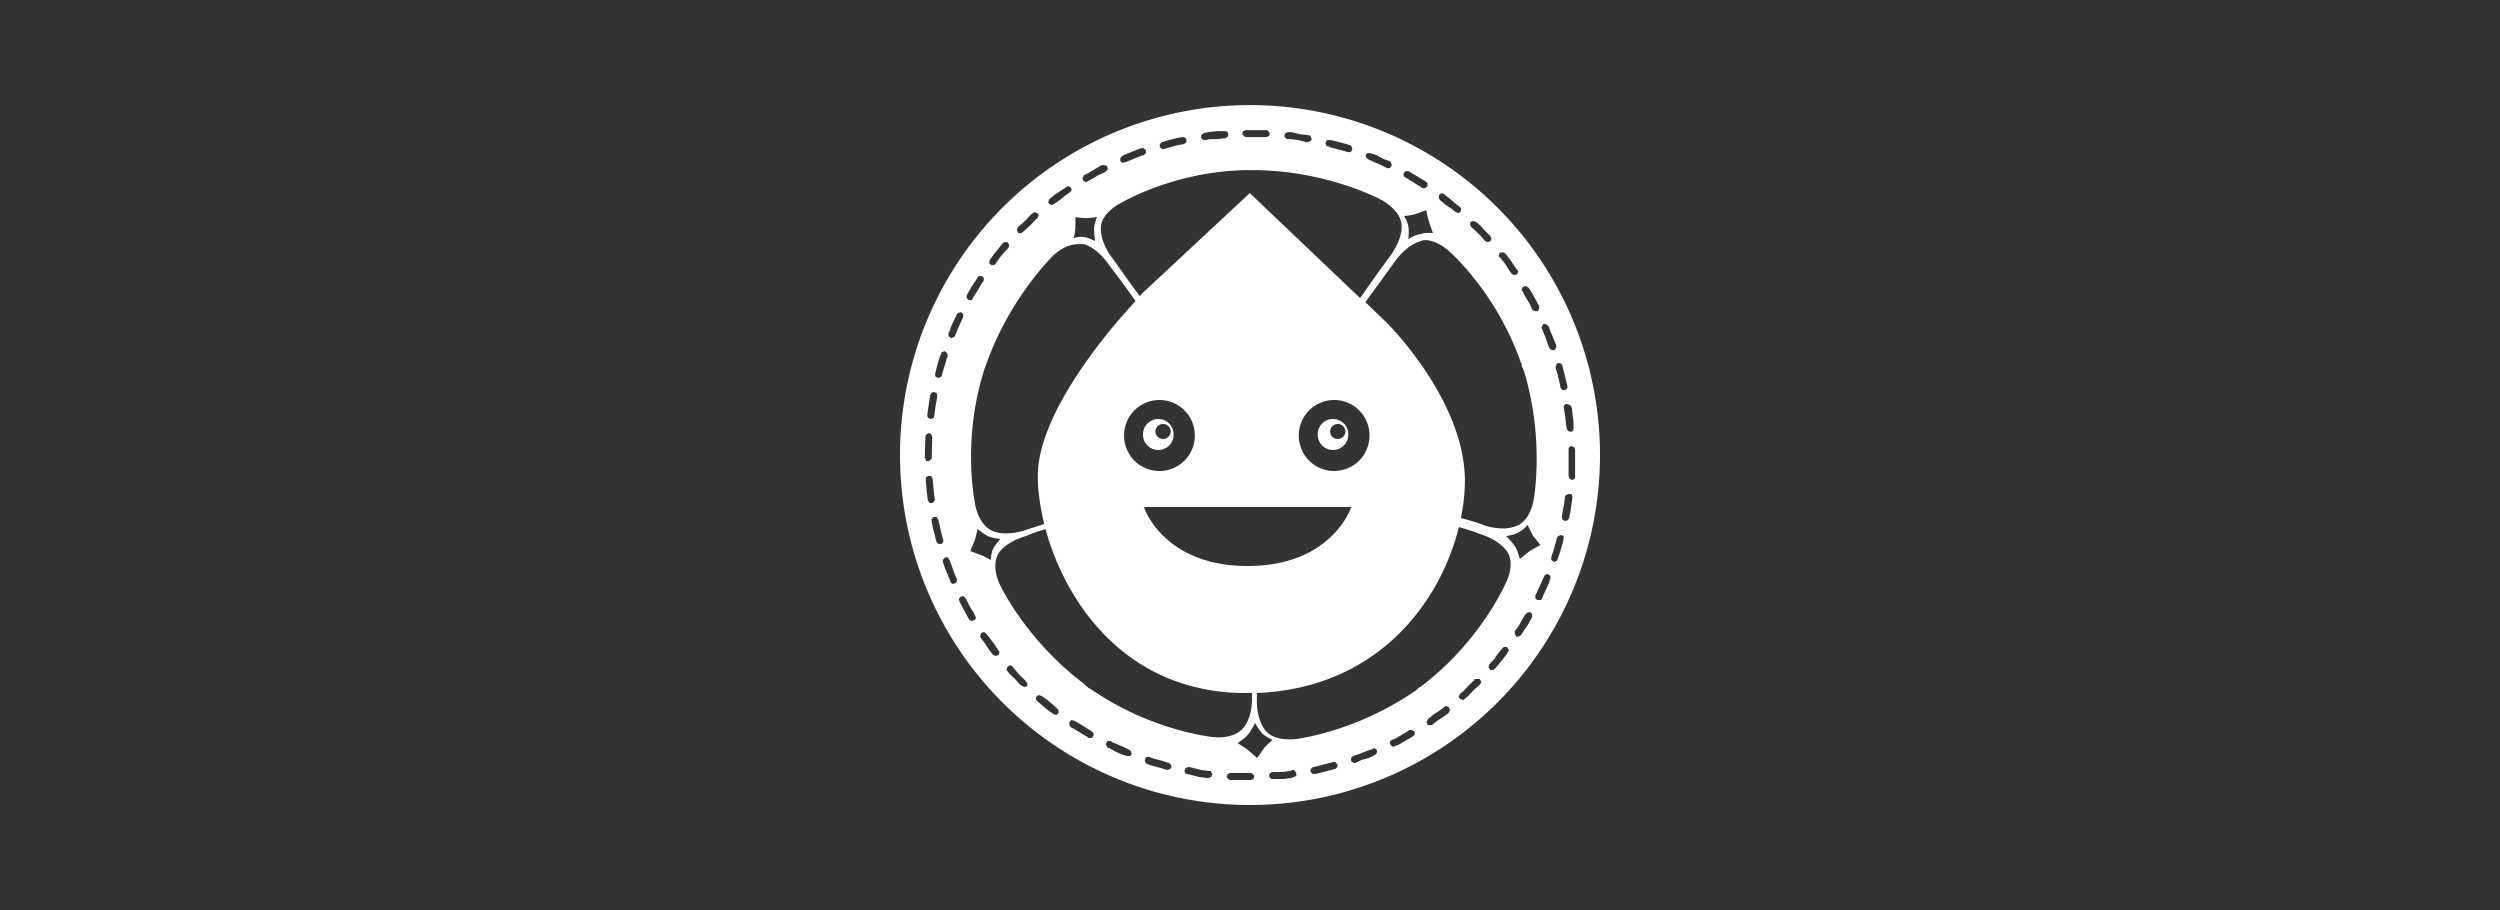<?xml version="1.0" encoding="UTF-8" standalone="no"?>
<!-- Created with Inkscape (http://www.inkscape.org/) -->

<svg xmlns:dc="http://purl.org/dc/elements/1.1/" xmlns:cc="http://creativecommons.org/ns#" xmlns:rdf="http://www.w3.org/1999/02/22-rdf-syntax-ns#" xmlns:svg="http://www.w3.org/2000/svg" xmlns="http://www.w3.org/2000/svg" xmlns:sodipodi="http://sodipodi.sourceforge.net/DTD/sodipodi-0.dtd" xmlns:inkscape="http://www.inkscape.org/namespaces/inkscape" width="250" height="91" viewBox="0 0 250 91" id="svg2" version="1.1" inkscape:version="0.91 r13725" sodipodi:docname="drupalyorkshire.svg">
  <rect x="0" y="0" width="250" height="91" fill="#333333" stroke="none"/>
  <defs id="defs4" />
  <sodipodi:namedview id="base" pagecolor="#ffffff" bordercolor="#666666" borderopacity="1.0" inkscape:pageopacity="0.0" inkscape:pageshadow="2" inkscape:zoom="0.98995" inkscape:cx="288.8" inkscape:cy="15.597" inkscape:document-units="px" inkscape:current-layer="layer1" showgrid="false" inkscape:window-width="1280" inkscape:window-height="752" inkscape:window-x="0" inkscape:window-y="0" inkscape:window-maximized="1" units="px" showguides="false" />
  <g inkscape:label="Layer 1" inkscape:groupmode="layer" id="layer1" transform="translate(0,-961.4)">
    <rect style="opacity:0.001;fill:#d02626;fill-opacity:1;stroke:none;stroke-width:2.5;stroke-linecap:round;stroke-linejoin:round;stroke-miterlimit:4;stroke-dasharray:none;stroke-dashoffset:0;stroke-opacity:1" id="rect4298" width="250" height="91" x="0" y="961.4" />
    <path style="fill:#ffffff;fill-opacity:1;fill-rule:evenodd;stroke:none;stroke-width:1px;stroke-linecap:butt;stroke-linejoin:miter;stroke-opacity:1" d="m 125,971.91 a 34.998,34.998 0 0 0 -35,34.99 34.998,34.998 0 0 0 35,35 34.998,34.998 0 0 0 35,-35 34.998,34.998 0 0 0 -35,-34.99 z m -0.43,2.5 0.44,0 0.83,0 0.82,0 0,0 0.16,0.1 0.17,0.2 -0.1,0.3 -0.28,0.1 0,0 -0.81,0 -0.82,0 -0.41,0 -0.16,-0.1 -0.19,-0.2 0.1,-0.3 0.27,-0.1 z m -2.12,0.1 0.17,0 0.2,0.2 0,0.3 -0.26,0.2 -0.76,0.1 -0.8,0 -0.5,0.1 -0.16,0 -0.22,-0.2 0,-0.3 0.25,-0.2 0.51,-0.1 0.81,-0.1 0.78,0 z m 6.37,0.1 0.33,0 0.8,0.2 0.8,0.1 0.15,0 0.15,0.1 0.13,0.3 -0.12,0.2 -0.3,0.1 -0.14,0 -0.78,-0.2 -0.79,-0.1 -0.32,0 -0.16,-0.1 -0.15,-0.2 0.1,-0.3 0.3,-0.1 z m -10.58,0.5 0.17,0 0.23,0.2 0,0.3 -0.24,0.2 -0.59,0.1 -0.76,0.2 -0.67,0.2 -0.16,0 -0.24,-0.2 0,-0.3 0.23,-0.2 0.67,-0.2 0.78,-0.2 0.58,-0.1 z m 14.74,0.3 0.15,0 0.77,0.2 0.76,0.2 0.34,0.1 0.14,0.1 0.1,0.3 -0.15,0.3 -0.3,0 -0.34,-0.1 -0.75,-0.2 -0.75,-0.2 -0.14,-0.1 -0.15,0 -0.12,-0.3 0.14,-0.3 0.3,0 z m -18.64,0.8 0.25,0.2 0,0.3 -0.21,0.2 -0.35,0.1 -0.72,0.3 -0.71,0.3 -0.14,0 -0.16,0.1 -0.27,-0.2 0,-0.3 0.2,-0.2 0.15,-0.1 0.72,-0.3 0.74,-0.3 0.35,-0.1 0.17,0 z m 22.69,0.5 0.63,0.2 0.72,0.4 0.57,0.2 0.13,0.1 0.1,0.3 -0.19,0.3 -0.3,0 -0.57,-0.3 -0.71,-0.3 -0.62,-0.3 -0.14,-0.1 -0.1,-0.3 0.18,-0.2 0.31,0 z m -26.6,1.2 0.27,0.1 0.1,0.3 -0.19,0.2 -0.1,0.1 -0.67,0.3 -0.67,0.4 -0.38,0.2 -0.16,0.1 -0.28,-0.1 -0.1,-0.3 0.17,-0.3 0.4,-0.2 0.67,-0.4 0.69,-0.4 0.1,0 0.16,0 z m 14.29,0.5 0,0 0.28,0 0.16,0 0.14,0 0.26,0 c 7.34,0.1 12.62,3 12.62,3 0,0 1.89,1 1.98,2.5 0.1,1.5 -1.15,3.1 -1.15,3.1 -1.04,1.4 -2.02,2.8 -3,4.2 l -11.03,-10.5 -10.84,10.1 c 0,0 -0.12,0.2 -0.16,0.2 -0.91,-1.2 -1.82,-2.5 -2.74,-3.8 0,0 -1.24,-1.5 -1.15,-3.1 0.1,-1.5 1.98,-2.4 1.98,-2.4 0,0 5.32,-3.2 12.64,-3.3 z m 15.82,0.1 0.3,0 0.34,0.2 0.67,0.4 0.66,0.4 0.13,0.1 0.11,0.1 0,0.3 -0.22,0.2 -0.3,0 -0.12,-0.1 -0.65,-0.4 -0.65,-0.4 -0.33,-0.2 -0.12,-0.1 0,-0.3 0.2,-0.2 z m -33.77,1.5 0.29,0.1 0.11,0.3 -0.15,0.2 -0.43,0.3 -0.62,0.5 -0.6,0.4 -0.14,0.1 -0.3,-0.1 -0.12,-0.2 0.13,-0.3 0.61,-0.5 0.63,-0.4 0.44,-0.3 0.15,-0.1 z m 37.34,0.7 0.3,0.1 0,0 0.61,0.5 0.6,0.5 0.38,0.3 0.1,0.1 0,0.3 -0.24,0.2 -0.29,-0.1 -0.37,-0.3 -0.6,-0.4 -0.6,-0.5 0,0 -0.1,-0.2 0,-0.3 0.23,-0.2 z m -1.49,1.7 c 0,0 0.15,0.8 0.27,1.1 0.11,0.4 0.41,1.2 0.41,1.2 0,0 -0.76,-0.1 -1.21,0.1 -0.46,0 -1.26,0.5 -1.26,0.5 0,0 0.1,-0.9 0,-1.3 -0.1,-0.5 -0.42,-1 -0.42,-1 0,0 0.8,-0.1 1.13,-0.2 l 1.08,-0.4 z m -39.19,0.2 0.3,0.1 0.14,0.2 -0.12,0.3 -0.14,0.1 -0.56,0.6 -0.54,0.5 -0.24,0.2 -0.13,0.1 -0.3,0 -0.16,-0.3 0.1,-0.3 0.25,-0.2 0.55,-0.5 0.56,-0.6 0.15,-0.1 0.15,-0.1 z m 4.1,0.5 c 0,0 0.71,0.1 1.04,0.1 0.33,0 1.12,-0.1 1.12,-0.1 0,0 -0.25,0.7 -0.29,1.1 0,0.4 0.1,1.3 0.1,1.3 0,0 -0.71,-0.4 -1.12,-0.4 -0.42,-0.1 -1,0.1 -1,0.1 0,0 0.16,-0.7 0.16,-1.1 l 0,-1 z m 39.82,0.4 0.29,0.1 0.35,0.3 0.54,0.6 0.52,0.5 0,0.1 0.1,0.1 -0.1,0.3 -0.26,0.1 -0.28,-0.1 0,0 -0.51,-0.6 -0.53,-0.5 -0.35,-0.3 -0.1,-0.2 0,-0.3 0.26,-0.1 z m -4.73,1.9 c 1.29,0.1 2.39,1.2 2.39,1.2 0,0 4.66,4.1 7.06,11 0.1,0.1 0.1,0.2 0.1,0.2 l 0,0.1 0,0.1 0.1,0.2 c 0.1,0.1 0,0.2 0.1,0.2 2.14,6.99 0.99,12.99 0.99,12.99 0,0 -0.31,2.1 -1.74,2.6 -1.44,0.6 -3.27,-0.1 -3.27,-0.1 -0.77,-0.3 -1.52,-0.5 -2.26,-0.7 0.27,-1.3 0.4,-2.6 0.4,-3.7 0,-8.1 -7.78,-15.79 -7.78,-15.79 l -2.17,-2.1 c 0.97,-1.3 1.96,-2.7 2.98,-4.1 0,0 1.07,-1.6 2.58,-2 0.19,-0.1 0.38,-0.1 0.56,-0.1 z m -42.17,0.2 0.3,0 0.18,0.3 -0.1,0.3 -0.4,0.4 -0.481,0.6 -0.418,0.6 -0.126,0.1 -0.301,0 -0.191,-0.2 0.06,-0.3 0.422,-0.6 0.486,-0.6 0.409,-0.5 0.14,-0.1 z m 7.34,0.2 c 0.18,0 0.37,0 0.56,0 1.48,0.4 2.56,2.1 2.56,2.1 0.93,1.2 1.8,2.4 2.65,3.6 -2.17,2.3 -9.78,10.99 -9.78,17.49 0,1.4 0.21,3 0.64,4.8 -0.62,0.2 -1.24,0.4 -1.87,0.6 0,0 -1.84,0.7 -3.276,0.1 -1.435,-0.6 -1.745,-2.6 -1.745,-2.6 0,0 -1.341,-6.1 0.765,-13.09 0.03,-0.1 0.05,-0.2 0.08,-0.3 l 0,0 0.05,-0.1 0.05,-0.2 c 0.03,0 0.05,-0.1 0.08,-0.2 2.406,-6.9 6.816,-11.1 6.816,-11.1 0,0 1.13,-1.1 2.42,-1.1 z m 42.42,0.8 0.27,0.1 0.1,0.1 0.47,0.6 0.46,0.7 0.22,0.3 0.1,0.1 -0.1,0.3 -0.28,0.1 -0.26,-0.1 -0.22,-0.3 -0.44,-0.7 -0.47,-0.6 -0.1,-0.1 -0.1,-0.1 0.1,-0.3 0.28,-0.1 z m -52.018,2.4 0.205,0.2 -0.04,0.3 -0.163,0.2 -0.404,0.7 -0.385,0.6 -0.114,0.2 -0.112,0.2 -0.299,0 -0.221,-0.2 0.02,-0.3 0.119,-0.2 0.394,-0.7 0.411,-0.6 0.165,-0.3 0.122,-0.1 0.301,0 z m 54.458,1 0.25,0.2 0.31,0.5 0.38,0.7 0.33,0.6 0,0.2 -0.12,0.3 -0.3,0 -0.24,-0.1 -0.33,-0.7 -0.37,-0.6 -0.31,-0.6 -0.1,-0.1 0.12,-0.3 0.29,-0.1 z m -56.563,2.6 0.236,0.2 0,0.3 -0.327,0.7 -0.308,0.7 -0.203,0.5 -0.09,0.1 -0.29,0.1 -0.245,-0.2 -0.02,-0.3 0.205,-0.4 0,-0.1 0.315,-0.7 0,0 0.327,-0.7 0.103,-0.1 0.305,-0.1 z m 58.513,1.2 0.23,0.2 0.12,0.2 0,0.1 0.3,0.7 0.28,0.7 0.1,0.2 0,0.2 -0.17,0.3 -0.3,0 -0.21,-0.2 -0.1,-0.2 -0.27,-0.8 -0.29,-0.7 -0.12,-0.3 0,-0.1 0.14,-0.3 0.29,0 z m -60.132,2.7 0.257,0.2 0.04,0.3 -0.152,0.4 0,0.1 -0.221,0.7 0,0 -0.203,0.7 -0.08,0.18 -0.275,0.1 -0.269,-0.1 -0.06,-0.28 0.207,-0.8 0,0 0.227,-0.8 0,0 0.156,-0.4 0.09,-0.2 0.285,-0.1 z m 61.302,1.2 0.27,0 0.2,0.2 0,0.1 0,0 0.21,0.8 0.19,0.78 0.1,0.4 0,0.21 -0.2,0.2 -0.3,0 -0.18,-0.2 -0.1,-0.51 -0.18,-0.78 -0.21,-0.7 0,0 0,-0.2 0.18,-0.3 z m -62.387,2.89 0.275,0.1 0.08,0.3 -0.05,0.3 -0.13,0.7 -0.11,0.8 -0.02,0.2 -0.06,0.2 -0.257,0.1 -0.285,-0.1 -0.1,-0.2 0.02,-0.2 0,-0.1 0.112,-0.7 0.13,-0.9 0.06,-0.2 0.07,-0.2 0.273,-0.1 z m 22.567,0.8 a 3.535,3.535 0 0 1 3.53,3.6 3.535,3.535 0 0 1 -3.53,3.5 3.535,3.535 0 0 1 -3.54,-3.5 3.535,3.535 0 0 1 3.54,-3.6 z m 17.47,0 a 3.535,3.535 0 0 1 3.53,3.6 3.535,3.535 0 0 1 -3.53,3.5 3.535,3.535 0 0 1 -3.54,-3.5 3.535,3.535 0 0 1 3.54,-3.6 z m 23.27,0.4 0.3,0.1 0.16,0.2 0.1,0.6 0,0.1 0.1,0.8 0,0 0,0.6 0,0.2 -0.22,0.2 -0.3,-0.1 -0.15,-0.2 -0.1,-0.6 0,-0.1 -0.1,-0.8 -0.1,-0.6 0,-0.2 0.2,-0.2 z m -40.86,1.5 a 1.532,1.532 0 0 0 -1.53,1.6 1.532,1.532 0 0 0 1.53,1.5 1.532,1.532 0 0 0 1.53,-1.5 1.532,1.532 0 0 0 -1.53,-1.6 z m 17.47,0 a 1.532,1.532 0 0 0 -1.53,1.6 1.532,1.532 0 0 0 1.53,1.5 1.532,1.532 0 0 0 1.53,-1.5 1.532,1.532 0 0 0 -1.53,-1.6 z m -16.99,0.5 a 0.766,0.766 0 0 1 0.76,0.8 0.766,0.766 0 0 1 -0.76,0.7 0.766,0.766 0 0 1 -0.77,-0.7 0.766,0.766 0 0 1 0.77,-0.8 z m 17.46,0 a 0.766,0.766 0 0 1 0.77,0.8 0.766,0.766 0 0 1 -0.77,0.7 0.766,0.766 0 0 1 -0.76,-0.7 0.766,0.766 0 0 1 0.76,-0.8 z m -40.94,0.9 0.287,0.1 0.112,0.3 0,0.2 -0.03,0.8 -0.02,0.8 0,0.3 -0.03,0.1 -0.238,0.2 -0.294,0 -0.13,-0.3 0,-0.3 0.02,-0.8 0.03,-0.9 0,-0.1 0.05,-0.2 0.252,-0.2 z m 64.25,1.3 0.3,0.1 0.13,0.2 0,0.6 0,0.8 0,0.9 0,0.4 0,0.2 -0.25,0.2 -0.29,-0.1 -0.11,-0.3 0,-0.5 0,-0.8 0,-0.8 0,-0.6 0,-0.1 0.23,-0.2 z m -64.25,3 0.296,0 0.147,0.3 0,0.1 0.07,0.7 0,0.1 0.09,0.8 0.05,0.3 -0.02,0.2 -0.212,0.2 -0.299,0 -0.168,-0.3 -0.05,-0.3 0,-0.1 -0.09,-0.8 0,0 -0.07,-0.8 0,-0.1 0.03,-0.2 0.236,-0.1 z m 64.04,1.8 0.28,0 0.1,0.3 -0.1,0.7 -0.13,0.9 -0.11,0.5 -0.1,0.2 -0.27,0.1 -0.27,-0.1 -0.1,-0.3 0.11,-0.6 0.13,-0.7 0.1,-0.8 0.1,-0.1 0.26,-0.1 z m -42.48,1.3 20.74,0 c 0,0 -1.89,5.9 -10.37,5.9 -8.48,0 -10.37,-5.9 -10.37,-5.9 z m -21.033,1 0.301,0 0.185,0.3 0.158,0.7 0.185,0.8 0.142,0.5 0,0.2 -0.182,0.2 -0.301,0 -0.196,-0.2 -0.147,-0.6 -0.189,-0.7 -0.159,-0.8 0,-0.2 0.203,-0.2 z m 59.403,0.8 c 0,0 0.34,0.7 0.56,1.1 l 0.72,0.9 c 0,0 -0.72,0.4 -1.05,0.6 -0.29,0.2 -1.01,0.8 -1.01,0.8 0,0 -0.19,-0.8 -0.45,-1.2 -0.23,-0.4 -0.9,-1.1 -0.9,-1.1 0,0 0.87,-0.1 1.28,-0.4 0.42,-0.2 0.85,-0.7 0.85,-0.7 z m -6.91,0.2 0,0 c 0,0 0,0 0,0 0.71,0.2 1.41,0.4 2.13,0.7 0,0 1.89,0.5 2.76,1.8 0.81,1.3 -0.16,3.1 -0.16,3.1 0,0 -2.44,5.7 -8.29,10.2 -0.1,0.1 -0.16,0.1 -0.2,0.1 l 0,0.1 -0.12,0 -0.11,0.1 c -0.1,0.1 -0.17,0.1 -0.21,0.2 -6.03,4.2 -12.04,4.9 -12.04,4.9 0,0 -2.07,0.3 -3.03,-0.8 -1,-1.2 -0.89,-3.2 -0.89,-3.2 l 0,-0.6 c 12.19,-0.5 18.38,-9.2 20.2,-16.6 0,0 0,0 0,0 z m -41.3,0.2 0,0 c 0,0 0,0 0,0 2.04,7.5 8.25,16.6 20.44,16.4 l 0.21,0 0,0.4 c 0,0 0.1,2 -0.88,3.1 -0.98,1.2 -3.05,0.9 -3.05,0.9 0,0 -6.16,-0.6 -12.19,-4.8 -0.1,0 -0.16,-0.1 -0.22,-0.1 l 0,0 -0.12,-0.1 -0.11,-0.1 c -0.1,-0.1 -0.14,-0.1 -0.2,-0.2 -5.86,-4.4 -8.42,-9.9 -8.42,-9.9 0,0 -0.973,-1.8 -0.14,-3.2 0.83,-1.2 2.74,-1.7 2.74,-1.7 0.67,-0.3 1.32,-0.5 1.97,-0.7 0,0 0,0 0,0 z m -6.781,0 c 0,0 0.591,0.5 0.997,0.7 0.406,0.2 1.284,0.3 1.284,0.3 0,0 -0.566,0.6 -0.748,1 -0.175,0.4 -0.24,1.1 -0.24,1.1 0,0 -0.658,-0.4 -0.994,-0.5 l -1.047,-0.4 c 0,0 0.315,-0.7 0.424,-1 0.107,-0.3 0.324,-1.2 0.324,-1.2 z m 58.331,0.6 0.27,0.1 0,0.3 -0.13,0.5 0,0 -0.23,0.8 0,0 -0.24,0.7 -0.1,0.2 -0.28,0.1 -0.26,-0.2 0,-0.3 0.24,-0.7 0,0 0.22,-0.8 0.14,-0.5 0.1,-0.1 0.28,-0.1 z m -61.364,2.2 0.213,0.3 0.165,0.4 0.273,0.8 0.29,0.7 0,0 0.03,0.2 -0.147,0.2 -0.297,0.1 -0.226,-0.2 0,0 0,-0.1 -0.299,-0.7 -0.28,-0.7 -0.168,-0.5 -0.02,-0.2 0.163,-0.2 0.308,-0.1 z m 60.064,1.7 0.24,0.2 0,0.3 -0.1,0.2 0,0.1 -0.31,0.7 0,0 -0.33,0.7 -0.13,0.3 -0.1,0.1 -0.3,0 -0.23,-0.1 0,-0.4 0.12,-0.2 0.32,-0.7 0.31,-0.7 0.1,-0.2 0.1,-0.2 0.29,-0.1 z m -58.477,2.2 0.236,0.2 0.09,0.2 0.36,0.7 0.371,0.6 0.158,0.3 0.05,0.2 -0.114,0.2 -0.287,0.1 -0.25,-0.1 -0.163,-0.3 -0.38,-0.7 0,0 -0.364,-0.7 0,0 -0.1,-0.2 -0.04,-0.2 0.133,-0.2 0.292,-0.1 z m 56.677,1.6 0.21,0.2 0,0.3 -0.37,0.7 -0.41,0.6 -0.32,0.5 -0.12,0.1 -0.3,0.1 -0.21,-0.3 0,-0.3 0.32,-0.4 0.4,-0.7 0.37,-0.6 0.12,-0.1 0.3,-0.1 z m -54.598,2 0.261,0.2 0.383,0.5 0,0 0.445,0.6 0.39,0.6 0.06,0.1 -0.08,0.3 -0.275,0.1 -0.268,-0.1 -0.395,-0.5 -0.455,-0.7 -0.389,-0.5 -0.06,-0.2 0.09,-0.3 0.28,-0.1 z m 51.998,1.5 0.3,0 0.19,0.3 -0.1,0.2 -0.25,0.4 0,0 -0.48,0.6 0,0 -0.5,0.6 -0.1,0.1 -0.14,0.1 -0.3,0 -0.17,-0.3 0.1,-0.3 0.1,-0.1 0,0 0.49,-0.5 0,-0.1 0.47,-0.6 0.25,-0.3 0.13,-0.1 z m -49.46,1.8 0.27,0.1 0.23,0.3 0.52,0.6 0.52,0.5 0.15,0.2 0.1,0.1 0,0.3 -0.26,0.1 -0.28,-0.1 -0.15,-0.1 0,0 -0.54,-0.6 -0.53,-0.5 -0.23,-0.3 -0.1,-0.1 0.1,-0.3 0.26,-0.2 z m 46.74,1.4 0.29,0 0.17,0.3 -0.1,0.2 -0.1,0.1 0,0 -0.56,0.5 -0.56,0.6 -0.36,0.3 -0.15,0.1 -0.29,-0.1 -0.15,-0.2 0.12,-0.3 0.36,-0.3 0.56,-0.6 0.54,-0.5 0,-0.1 0.13,0 z m -43.8,1.6 0.28,0.1 0.58,0.4 0.59,0.5 0.43,0.4 0.1,0.1 0,0.3 -0.23,0.2 -0.29,-0.1 -0.44,-0.3 0,0 -0.6,-0.5 0,0 -0.59,-0.5 -0.1,-0.1 0,-0.3 0.24,-0.2 z m 40.7,1.1 0.3,0.1 0.12,0.3 -0.14,0.3 -0.4,0.3 -0.62,0.4 -0.64,0.5 0,0 -0.16,0 -0.28,0 -0.1,-0.3 0.15,-0.3 0,0 0.62,-0.5 0.61,-0.4 0.4,-0.3 0.15,-0.1 z m -37.41,1.4 0.3,0.1 0.37,0.2 0.64,0.4 0.65,0.4 0.1,0.1 0.12,0.1 0,0.3 -0.2,0.2 -0.3,0 -0.1,-0.1 -0.67,-0.4 -0.66,-0.4 -0.37,-0.2 -0.11,-0.2 0,-0.3 0.21,-0.2 z m 18.34,0.3 c 0,0 0.44,0.8 0.78,1.1 0.37,0.3 0.97,0.6 0.97,0.6 0,0 -0.62,0.5 -0.84,0.8 l -0.7,1 c 0,0 -0.6,-0.5 -0.91,-0.8 -0.29,-0.2 -1.05,-0.7 -1.05,-0.7 0,0 0.68,-0.4 0.99,-0.8 0.31,-0.3 0.76,-1.2 0.76,-1.2 z m 15.62,0.7 0.28,0.1 0.1,0.3 -0.17,0.2 -0.16,0.1 -0.68,0.4 0,0 -0.68,0.4 -0.33,0.1 -0.16,0.1 -0.27,-0.2 -0.1,-0.3 0.19,-0.2 0.31,-0.1 0.69,-0.4 0.67,-0.4 0.14,-0.1 0.15,0 z m -30.35,1.1 0.3,0 0.11,0.1 0.7,0.3 0.7,0.3 0.37,0.2 0.13,0.1 0.1,0.3 -0.18,0.2 -0.3,0 -0.37,-0.1 -0.72,-0.3 -0.7,-0.4 -0.13,0 -0.12,-0.2 -0.1,-0.2 0.19,-0.3 z m 26.65,0.7 0.26,0.2 0,0.3 -0.2,0.2 -0.61,0.3 -0.74,0.2 -0.61,0.3 -0.17,0 -0.25,-0.2 0,-0.3 0.21,-0.2 0.61,-0.2 0.73,-0.3 0.6,-0.2 0.16,-0.1 z m -22.52,0.9 0.61,0.2 0.75,0.2 0.63,0.2 0.15,0.1 0.11,0.3 -0.14,0.2 -0.3,0.1 -0.64,-0.2 -0.76,-0.2 -0.61,-0.2 -0.14,-0.1 -0.1,-0.3 0.16,-0.3 0.28,0 z m 18.44,0.5 0.15,0 0.24,0.2 0,0.3 -0.23,0.2 -0.4,0.1 -0.78,0.2 -0.78,0.2 0,0 -0.1,0 -0.16,0 -0.23,-0.2 0,-0.3 0.25,-0.2 0.1,0 0.76,-0.2 0.77,-0.2 0.39,-0.1 z m -14.42,0.5 0.41,0.1 0.79,0.2 0.79,0.1 0,0 0.16,0 0.15,0.3 -0.1,0.3 -0.29,0.1 -0.1,0 -0.8,-0.1 -0.79,-0.2 -0.43,-0.1 -0.15,0 -0.13,-0.3 0.12,-0.3 0.28,-0.1 z m 10.32,0.3 0.17,0 0.21,0.3 0,0.3 -0.25,0.1 -0.23,0.1 -0.81,0.1 -0.81,0 -0.24,0 -0.16,0 -0.2,-0.2 0,-0.3 0.27,-0.2 0.23,0 0.8,0 0.79,-0.1 0.21,-0.1 z m -6.2,0.3 0.3,0 0.81,0 0.81,0 0.14,0 0.16,0.1 0.18,0.2 -0.1,0.3 -0.27,0.1 -0.14,0 -0.83,0 -0.82,0 -0.3,0 -0.16,-0.1 -0.17,-0.2 0.1,-0.3 0.27,-0.1 z" id="path5304" inkscape:connector-curvature="0" />
    <circle r="0" style="opacity:1;fill:#666666;fill-opacity:1;stroke:none;stroke-width:2.5;stroke-linecap:round;stroke-linejoin:round;stroke-miterlimit:4;stroke-dasharray:none;stroke-dashoffset:0;stroke-opacity:1" id="ellipse4185" cx="71.594" cy="996.69" />
    <circle r="0" style="opacity:1;fill:#414141;fill-opacity:1;stroke:none;stroke-width:2.5;stroke-linecap:round;stroke-linejoin:round;stroke-miterlimit:4;stroke-dasharray:none;stroke-dashoffset:0;stroke-opacity:1" id="ellipse4185-5" cx="38.023" cy="1055.8" />
  </g>
</svg>
